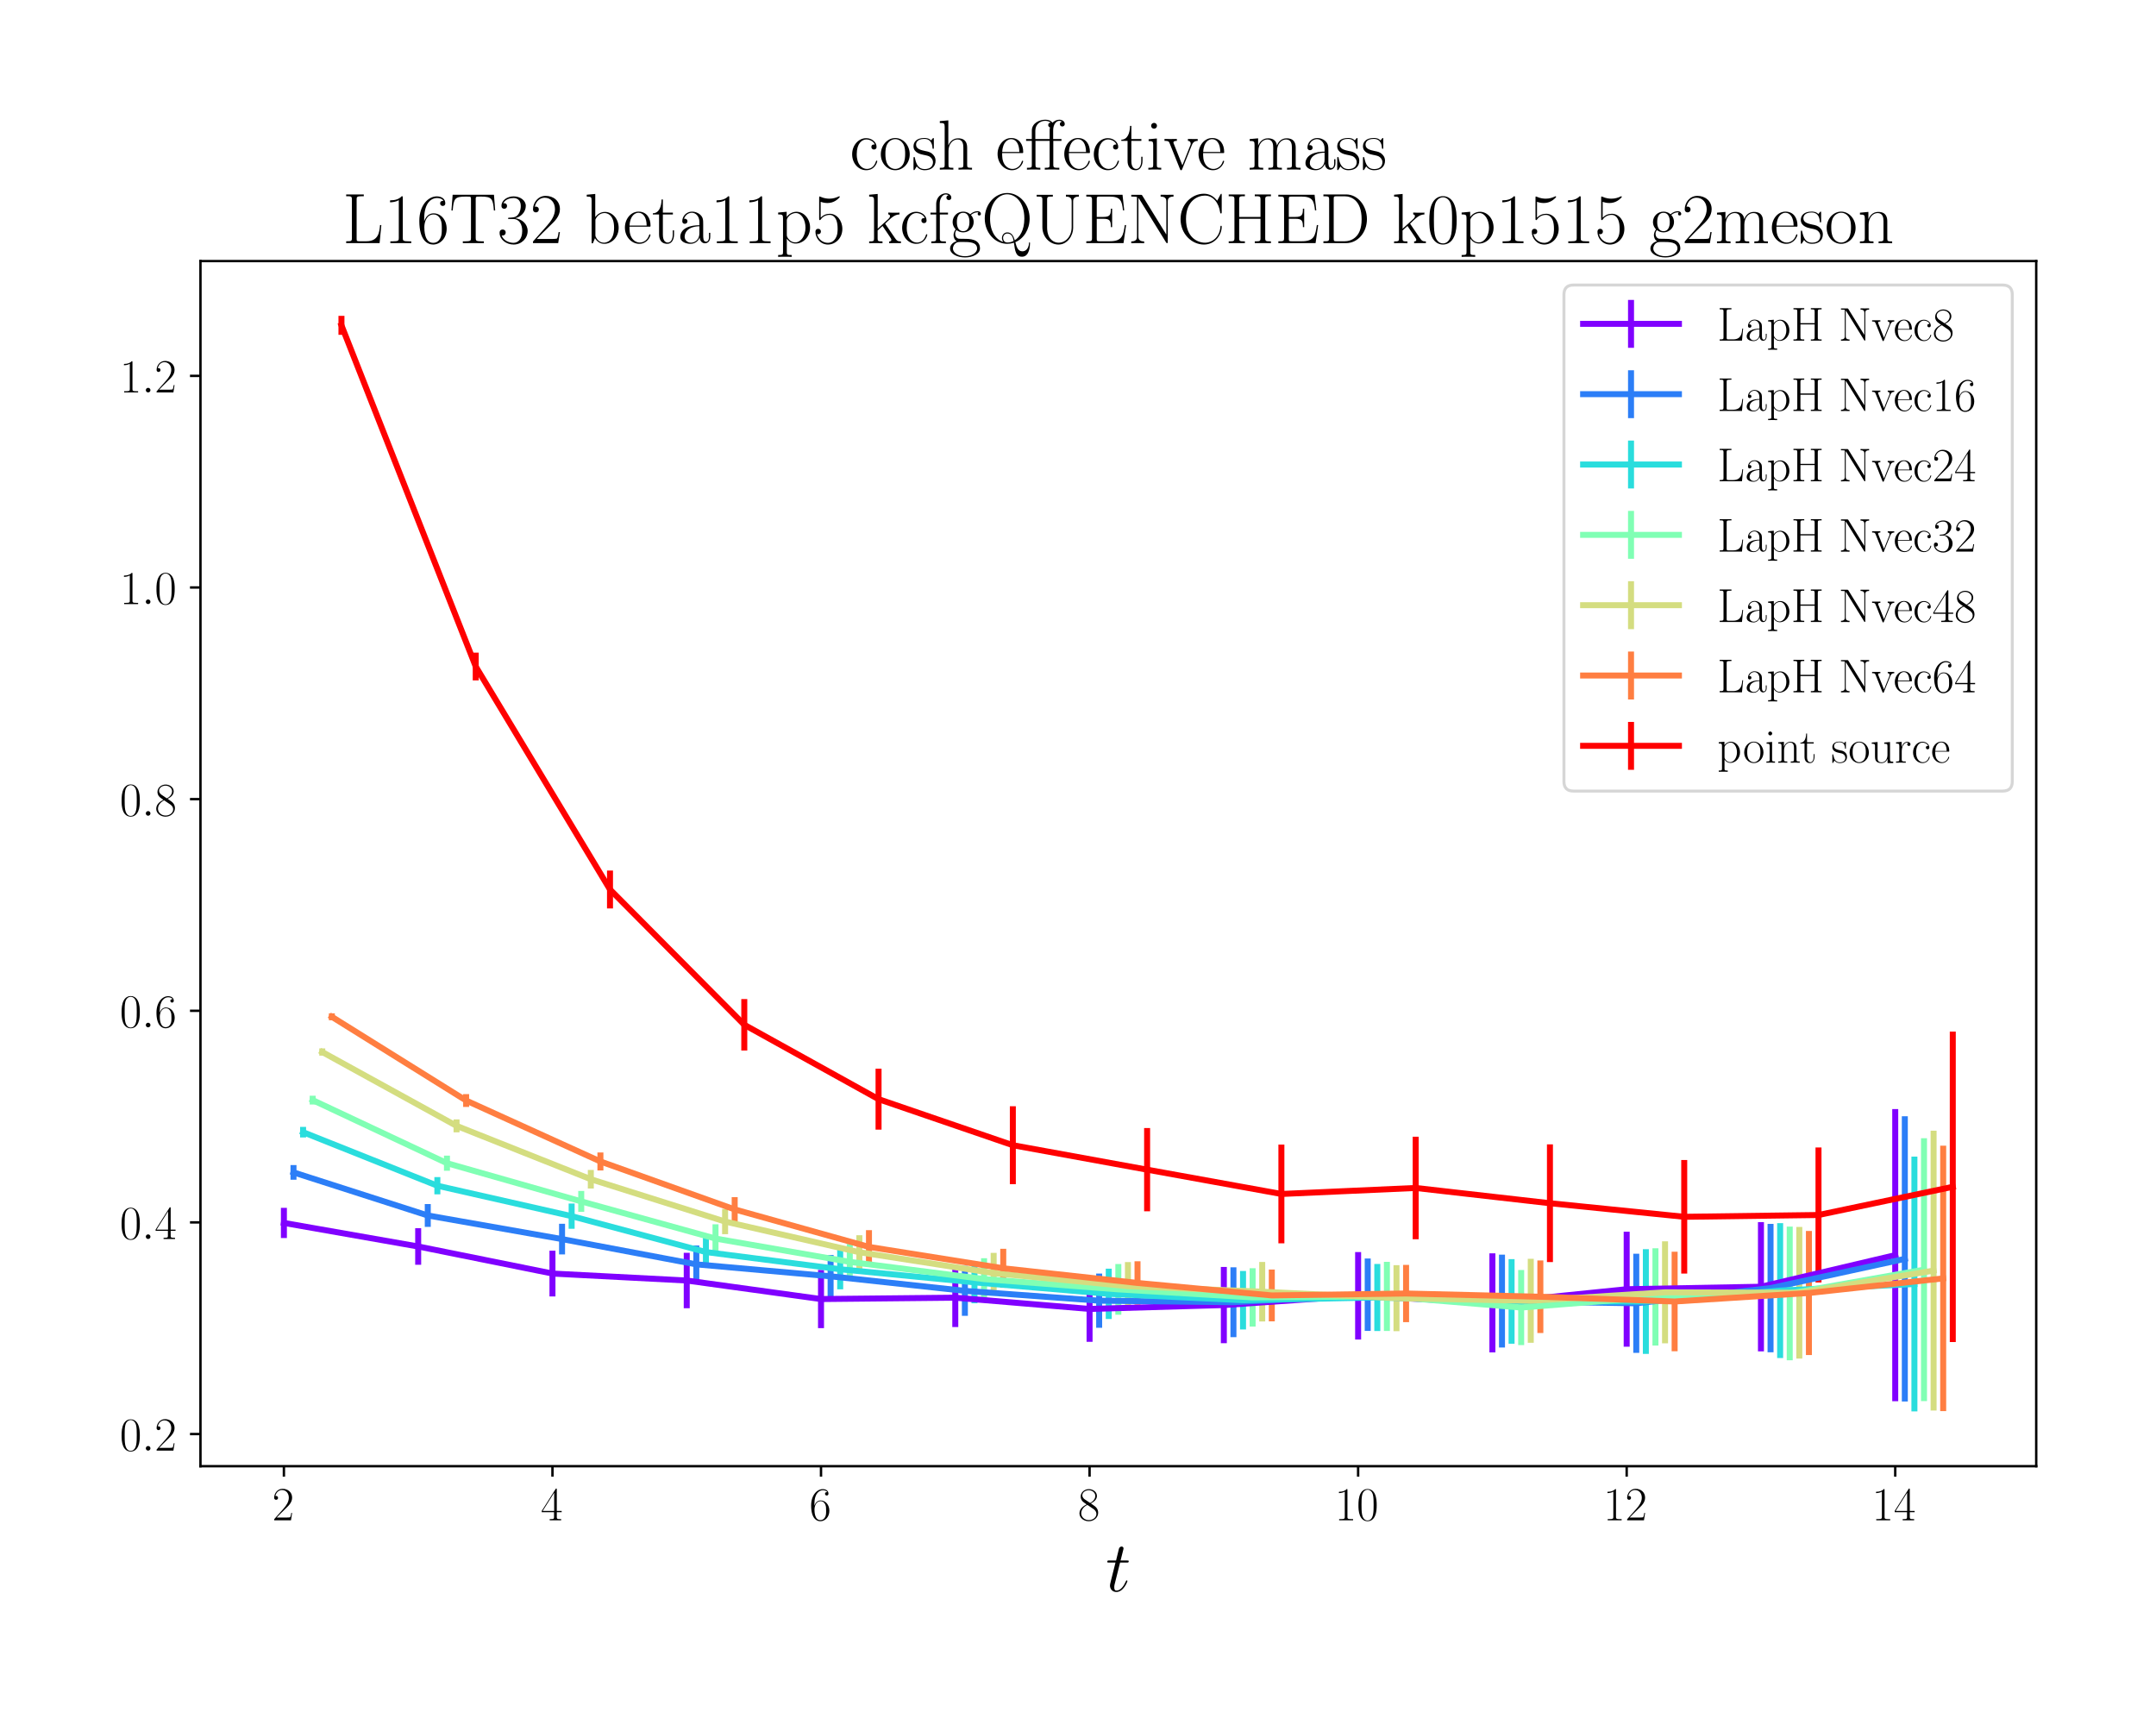 <?xml version="1.0" encoding="utf-8" standalone="no"?>
<!DOCTYPE svg PUBLIC "-//W3C//DTD SVG 1.1//EN"
  "http://www.w3.org/Graphics/SVG/1.1/DTD/svg11.dtd">
<!-- Created with matplotlib (https://matplotlib.org/) -->
<svg height="576pt" version="1.1" viewBox="0 0 720 576" width="720pt" xmlns="http://www.w3.org/2000/svg" xmlns:xlink="http://www.w3.org/1999/xlink">
 <defs>
  <style type="text/css">*{stroke-linecap:butt;stroke-linejoin:round;}</style>
 </defs>
 <g id="figure_1">
  <g id="patch_1">
   <path d="M 0 576 
L 720 576 
L 720 0 
L 0 0 
z
" style="fill:#ffffff;"/>
  </g>
  <g id="axes_1">
   <g id="patch_2">
    <path d="M 66.944 489.576 
L 680 489.576 
L 680 87.18 
L 66.944 87.18 
z
" style="fill:#ffffff;"/>
   </g>
   <g id="matplotlib.axis_1">
    <g id="xtick_1">
     <g id="line2d_1">
      <defs>
       <path d="M 0 0 
L 0 3.5 
" id="mf41f8beaa2" style="stroke:#000000;stroke-width:0.8;"/>
      </defs>
      <g>
       <use style="stroke:#000000;stroke-width:0.8;" x="94.81" xlink:href="#mf41f8beaa2" y="489.576"/>
      </g>
     </g>
     <g id="text_1">
      <!-- $\mathdefault{2}$ -->
      <g transform="translate(90.908 507.645)scale(0.16 -0.16)">
       <defs>
        <path d="M 41.703 15.453 
L 39.906 15.453 
C 38.906 8.375 38.094 7.172 37.703 6.562 
C 37.203 5.766 30 5.766 28.594 5.766 
L 9.406 5.766 
C 13 9.672 20 16.75 28.5 24.953 
C 34.594 30.734 41.703 37.531 41.703 47.422 
C 41.703 59.219 32.297 66 21.797 66 
C 10.797 66 4.094 56.312 4.094 47.344 
C 4.094 43.438 7 42.938 8.203 42.938 
C 9.203 42.938 12.203 43.547 12.203 47.031 
C 12.203 50.109 9.594 51 8.203 51 
C 7.594 51 7 50.906 6.594 50.703 
C 8.5 59.219 14.297 63.406 20.406 63.406 
C 29.094 63.406 34.797 56.516 34.797 47.422 
C 34.797 38.734 29.703 31.25 24 24.75 
L 4.094 2.281 
L 4.094 0 
L 39.297 0 
z
" id="CMR17-50"/>
       </defs>
       <use transform="scale(0.996)" xlink:href="#CMR17-50"/>
      </g>
     </g>
    </g>
    <g id="xtick_2">
     <g id="line2d_2">
      <g>
       <use style="stroke:#000000;stroke-width:0.8;" x="184.494" xlink:href="#mf41f8beaa2" y="489.576"/>
      </g>
     </g>
     <g id="text_2">
      <!-- $\mathdefault{4}$ -->
      <g transform="translate(180.592 507.645)scale(0.16 -0.16)">
       <defs>
        <path d="M 33.594 64.406 
C 33.594 66.5 33.5 66.5 31.703 66.5 
L 2 19.594 
L 2 17 
L 27.797 17 
L 27.797 7.141 
C 27.797 3.5 27.594 2.5 20.594 2.5 
L 18.703 2.5 
L 18.703 0 
C 21.906 0 27.297 0 30.703 0 
C 34.094 0 39.5 0 42.703 0 
L 42.703 2.5 
L 40.797 2.5 
C 33.797 2.5 33.594 3.5 33.594 7.141 
L 33.594 17 
L 43.797 17 
L 43.797 19.594 
L 33.594 19.594 
z
M 28.094 57.859 
L 28.094 19.594 
L 4 19.594 
z
" id="CMR17-52"/>
       </defs>
       <use transform="scale(0.996)" xlink:href="#CMR17-52"/>
      </g>
     </g>
    </g>
    <g id="xtick_3">
     <g id="line2d_3">
      <g>
       <use style="stroke:#000000;stroke-width:0.8;" x="274.178" xlink:href="#mf41f8beaa2" y="489.576"/>
      </g>
     </g>
     <g id="text_3">
      <!-- $\mathdefault{6}$ -->
      <g transform="translate(270.276 507.645)scale(0.16 -0.16)">
       <defs>
        <path d="M 10.594 34 
C 10.594 57.656 21.797 63 28.297 63 
C 30.406 63 35.5 62.641 37.5 59 
C 35.906 59 32.906 59 32.906 55.516 
C 32.906 52.828 35.094 51.922 36.5 51.922 
C 37.406 51.922 40.094 52.312 40.094 55.625 
C 40.094 61.781 35.094 65.297 28.203 65.297 
C 16.297 65.297 3.797 52.969 3.797 31 
C 3.797 3.953 15.094 -2 23.094 -2 
C 32.797 -2 42 6.672 42 20.047 
C 42 32.516 33.906 41.594 23.703 41.594 
C 17.594 41.594 13.094 37.609 10.594 30.625 
z
M 23.094 0.391 
C 10.797 0.391 10.797 18.75 10.797 22.438 
C 10.797 29.625 14.203 40 23.5 40 
C 25.203 40 30.094 40 33.406 33.125 
C 35.203 29.219 35.203 25.141 35.203 20.141 
C 35.203 14.75 35.203 10.781 33.094 6.781 
C 30.906 2.672 27.703 0.391 23.094 0.391 
z
" id="CMR17-54"/>
       </defs>
       <use transform="scale(0.996)" xlink:href="#CMR17-54"/>
      </g>
     </g>
    </g>
    <g id="xtick_4">
     <g id="line2d_4">
      <g>
       <use style="stroke:#000000;stroke-width:0.8;" x="363.863" xlink:href="#mf41f8beaa2" y="489.576"/>
      </g>
     </g>
     <g id="text_4">
      <!-- $\mathdefault{8}$ -->
      <g transform="translate(359.961 507.645)scale(0.16 -0.16)">
       <defs>
        <path d="M 27.203 35.375 
C 33.5 38.547 39.906 43.328 39.906 50.984 
C 39.906 60.016 31.094 65.297 23 65.297 
C 13.906 65.297 5.906 58.734 5.906 49.688 
C 5.906 47.203 6.5 42.922 10.406 39.141 
C 11.406 38.156 15.594 35.172 18.297 33.281 
C 13.797 30.984 3.297 25.531 3.297 14.594 
C 3.297 4.359 13.094 -2 22.797 -2 
C 33.5 -2 42.5 5.656 42.5 15.781 
C 42.5 24.844 36.406 29.016 32.406 31.703 
z
M 14.094 44.094 
C 13.297 44.594 9.297 47.672 9.297 52.359 
C 9.297 58.422 15.594 63 22.797 63 
C 30.703 63 36.5 57.438 36.5 50.969 
C 36.5 41.703 26.094 36.422 25.594 36.422 
C 25.5 36.422 25.406 36.422 24.594 37.031 
z
M 32.5 23.734 
C 34 22.641 38.797 19.375 38.797 13.297 
C 38.797 5.953 31.406 0.391 23 0.391 
C 13.906 0.391 7 6.844 7 14.688 
C 7 22.547 13.094 29.094 20 32.188 
z
" id="CMR17-56"/>
       </defs>
       <use transform="scale(0.996)" xlink:href="#CMR17-56"/>
      </g>
     </g>
    </g>
    <g id="xtick_5">
     <g id="line2d_5">
      <g>
       <use style="stroke:#000000;stroke-width:0.8;" x="453.547" xlink:href="#mf41f8beaa2" y="489.576"/>
      </g>
     </g>
     <g id="text_5">
      <!-- $\mathdefault{10}$ -->
      <g transform="translate(445.743 507.645)scale(0.16 -0.16)">
       <defs>
        <path d="M 26.594 63.406 
C 26.594 65.5 26.5 65.5 25.094 65.5 
C 21.203 61.188 15.297 59.797 9.703 59.797 
C 9.406 59.797 8.906 59.797 8.797 59.5 
C 8.703 59.297 8.703 59.094 8.703 57 
C 11.797 57 17 57.594 21 59.984 
L 21 7.203 
C 21 3.688 20.797 2.5 12.203 2.5 
L 9.203 2.5 
L 9.203 0 
C 14 0 19 0 23.797 0 
C 28.594 0 33.594 0 38.406 0 
L 38.406 2.5 
L 35.406 2.5 
C 26.797 2.5 26.594 3.594 26.594 7.156 
z
" id="CMR17-49"/>
        <path d="M 42 31.641 
C 42 37.75 41.906 48.125 37.703 56.109 
C 34 63.109 28.094 65.594 22.906 65.594 
C 18.094 65.594 12 63.406 8.203 56.203 
C 4.203 48.719 3.797 39.438 3.797 31.641 
C 3.797 25.953 3.906 17.281 7 9.672 
C 11.297 -0.609 19 -2 22.906 -2 
C 27.5 -2 34.5 -0.109 38.594 9.375 
C 41.594 16.281 42 24.359 42 31.641 
z
M 22.906 -0.406 
C 16.5 -0.406 12.703 5.078 11.297 12.688 
C 10.203 18.562 10.203 27.156 10.203 32.75 
C 10.203 40.438 10.203 46.828 11.5 52.922 
C 13.406 61.391 19 64 22.906 64 
C 27 64 32.297 61.297 34.203 53.125 
C 35.5 47.438 35.594 40.734 35.594 32.75 
C 35.594 26.25 35.594 18.266 34.406 12.375 
C 32.297 1.484 26.406 -0.406 22.906 -0.406 
z
" id="CMR17-48"/>
       </defs>
       <use transform="scale(0.996)" xlink:href="#CMR17-49"/>
       <use transform="translate(45.69 0)scale(0.996)" xlink:href="#CMR17-48"/>
      </g>
     </g>
    </g>
    <g id="xtick_6">
     <g id="line2d_6">
      <g>
       <use style="stroke:#000000;stroke-width:0.8;" x="543.231" xlink:href="#mf41f8beaa2" y="489.576"/>
      </g>
     </g>
     <g id="text_6">
      <!-- $\mathdefault{12}$ -->
      <g transform="translate(535.427 507.645)scale(0.16 -0.16)">
       <use transform="scale(0.996)" xlink:href="#CMR17-49"/>
       <use transform="translate(45.69 0)scale(0.996)" xlink:href="#CMR17-50"/>
      </g>
     </g>
    </g>
    <g id="xtick_7">
     <g id="line2d_7">
      <g>
       <use style="stroke:#000000;stroke-width:0.8;" x="632.916" xlink:href="#mf41f8beaa2" y="489.576"/>
      </g>
     </g>
     <g id="text_7">
      <!-- $\mathdefault{14}$ -->
      <g transform="translate(625.112 507.645)scale(0.16 -0.16)">
       <use transform="scale(0.996)" xlink:href="#CMR17-49"/>
       <use transform="translate(45.69 0)scale(0.996)" xlink:href="#CMR17-52"/>
      </g>
     </g>
    </g>
    <g id="text_8">
     <!-- $t$ -->
     <g transform="translate(369.245 531.349)scale(0.24 -0.24)">
      <defs>
       <path d="M 20.094 40.094 
L 29.297 40.094 
C 31.203 40.094 32.203 40.094 32.203 41.891 
C 32.203 43 31.594 43 29.594 43 
L 20.797 43 
L 24.5 57.688 
C 24.906 59.078 24.906 59.281 24.906 60 
C 24.906 61.609 23.594 62.5 22.297 62.5 
C 21.5 62.5 19.203 62.203 18.406 58.984 
L 14.5 43 
L 5.094 43 
C 3.094 43 2.203 43 2.203 41.094 
C 2.203 40.094 2.906 40.094 4.797 40.094 
L 13.703 40.094 
L 7.094 13.766 
C 6.297 10.281 6 9.281 6 7.984 
C 6 3.297 9.297 -1 14.906 -1 
C 25 -1 30.406 13.562 30.406 14.25 
C 30.406 14.859 30 15.156 29.406 15.156 
C 29.203 15.156 28.797 15.156 28.594 14.75 
C 28.5 14.656 28.406 14.547 27.703 12.953 
C 25.594 7.984 21 1 15.203 1 
C 12.203 1 12 3.5 12 5.688 
C 12 5.781 12 7.688 12.297 8.875 
z
" id="CMMI12-116"/>
      </defs>
      <use transform="scale(0.996)" xlink:href="#CMMI12-116"/>
     </g>
    </g>
   </g>
   <g id="matplotlib.axis_2">
    <g id="ytick_1">
     <g id="line2d_8">
      <defs>
       <path d="M 0 0 
L -3.5 0 
" id="m2ba0e4eb31" style="stroke:#000000;stroke-width:0.8;"/>
      </defs>
      <g>
       <use style="stroke:#000000;stroke-width:0.8;" x="66.944" xlink:href="#m2ba0e4eb31" y="478.847"/>
      </g>
     </g>
     <g id="text_9">
      <!-- $\mathdefault{0.2}$ -->
      <g transform="translate(40 484.381)scale(0.16 -0.16)">
       <defs>
        <path d="M 18.406 4.797 
C 18.406 7.688 16 9.672 13.594 9.672 
C 10.703 9.672 8.703 7.281 8.703 4.891 
C 8.703 2 11.094 0 13.5 0 
C 16.406 0 18.406 2.391 18.406 4.797 
z
" id="CMMI12-58"/>
       </defs>
       <use transform="scale(0.996)" xlink:href="#CMR17-48"/>
       <use transform="translate(45.69 0)scale(0.996)" xlink:href="#CMMI12-58"/>
       <use transform="translate(72.788 0)scale(0.996)" xlink:href="#CMR17-50"/>
      </g>
     </g>
    </g>
    <g id="ytick_2">
     <g id="line2d_9">
      <g>
       <use style="stroke:#000000;stroke-width:0.8;" x="66.944" xlink:href="#m2ba0e4eb31" y="408.178"/>
      </g>
     </g>
     <g id="text_10">
      <!-- $\mathdefault{0.4}$ -->
      <g transform="translate(40 413.713)scale(0.16 -0.16)">
       <use transform="scale(0.996)" xlink:href="#CMR17-48"/>
       <use transform="translate(45.69 0)scale(0.996)" xlink:href="#CMMI12-58"/>
       <use transform="translate(72.788 0)scale(0.996)" xlink:href="#CMR17-52"/>
      </g>
     </g>
    </g>
    <g id="ytick_3">
     <g id="line2d_10">
      <g>
       <use style="stroke:#000000;stroke-width:0.8;" x="66.944" xlink:href="#m2ba0e4eb31" y="337.51"/>
      </g>
     </g>
     <g id="text_11">
      <!-- $\mathdefault{0.6}$ -->
      <g transform="translate(40 343.045)scale(0.16 -0.16)">
       <use transform="scale(0.996)" xlink:href="#CMR17-48"/>
       <use transform="translate(45.69 0)scale(0.996)" xlink:href="#CMMI12-58"/>
       <use transform="translate(72.788 0)scale(0.996)" xlink:href="#CMR17-54"/>
      </g>
     </g>
    </g>
    <g id="ytick_4">
     <g id="line2d_11">
      <g>
       <use style="stroke:#000000;stroke-width:0.8;" x="66.944" xlink:href="#m2ba0e4eb31" y="266.841"/>
      </g>
     </g>
     <g id="text_12">
      <!-- $\mathdefault{0.8}$ -->
      <g transform="translate(40 272.376)scale(0.16 -0.16)">
       <use transform="scale(0.996)" xlink:href="#CMR17-48"/>
       <use transform="translate(45.69 0)scale(0.996)" xlink:href="#CMMI12-58"/>
       <use transform="translate(72.788 0)scale(0.996)" xlink:href="#CMR17-56"/>
      </g>
     </g>
    </g>
    <g id="ytick_5">
     <g id="line2d_12">
      <g>
       <use style="stroke:#000000;stroke-width:0.8;" x="66.944" xlink:href="#m2ba0e4eb31" y="196.173"/>
      </g>
     </g>
     <g id="text_13">
      <!-- $\mathdefault{1.0}$ -->
      <g transform="translate(40 201.708)scale(0.16 -0.16)">
       <use transform="scale(0.996)" xlink:href="#CMR17-49"/>
       <use transform="translate(45.69 0)scale(0.996)" xlink:href="#CMMI12-58"/>
       <use transform="translate(72.788 0)scale(0.996)" xlink:href="#CMR17-48"/>
      </g>
     </g>
    </g>
    <g id="ytick_6">
     <g id="line2d_13">
      <g>
       <use style="stroke:#000000;stroke-width:0.8;" x="66.944" xlink:href="#m2ba0e4eb31" y="125.505"/>
      </g>
     </g>
     <g id="text_14">
      <!-- $\mathdefault{1.2}$ -->
      <g transform="translate(40 131.04)scale(0.16 -0.16)">
       <use transform="scale(0.996)" xlink:href="#CMR17-49"/>
       <use transform="translate(45.69 0)scale(0.996)" xlink:href="#CMMI12-58"/>
       <use transform="translate(72.788 0)scale(0.996)" xlink:href="#CMR17-50"/>
      </g>
     </g>
    </g>
   </g>
   <g id="LineCollection_1">
    <path clip-path="url(#p4f00ed43cb)" d="M 94.81 413.396 
L 94.81 403.306 
" style="fill:none;stroke:#8000ff;stroke-width:2;"/>
    <path clip-path="url(#p4f00ed43cb)" d="M 139.652 422.33 
L 139.652 410.108 
" style="fill:none;stroke:#8000ff;stroke-width:2;"/>
    <path clip-path="url(#p4f00ed43cb)" d="M 184.494 432.893 
L 184.494 417.618 
" style="fill:none;stroke:#8000ff;stroke-width:2;"/>
    <path clip-path="url(#p4f00ed43cb)" d="M 229.336 436.831 
L 229.336 418.333 
" style="fill:none;stroke:#8000ff;stroke-width:2;"/>
    <path clip-path="url(#p4f00ed43cb)" d="M 274.178 443.479 
L 274.178 424.06 
" style="fill:none;stroke:#8000ff;stroke-width:2;"/>
    <path clip-path="url(#p4f00ed43cb)" d="M 319.021 443.121 
L 319.021 423.507 
" style="fill:none;stroke:#8000ff;stroke-width:2;"/>
    <path clip-path="url(#p4f00ed43cb)" d="M 363.863 448.055 
L 363.863 426.087 
" style="fill:none;stroke:#8000ff;stroke-width:2;"/>
    <path clip-path="url(#p4f00ed43cb)" d="M 408.705 448.505 
L 408.705 423.044 
" style="fill:none;stroke:#8000ff;stroke-width:2;"/>
    <path clip-path="url(#p4f00ed43cb)" d="M 453.547 447.28 
L 453.547 418.089 
" style="fill:none;stroke:#8000ff;stroke-width:2;"/>
    <path clip-path="url(#p4f00ed43cb)" d="M 498.389 451.582 
L 498.389 418.497 
" style="fill:none;stroke:#8000ff;stroke-width:2;"/>
    <path clip-path="url(#p4f00ed43cb)" d="M 543.231 449.692 
L 543.231 411.279 
" style="fill:none;stroke:#8000ff;stroke-width:2;"/>
    <path clip-path="url(#p4f00ed43cb)" d="M 588.074 451.233 
L 588.074 408.085 
" style="fill:none;stroke:#8000ff;stroke-width:2;"/>
    <path clip-path="url(#p4f00ed43cb)" d="M 632.916 467.886 
L 632.916 370.321 
" style="fill:none;stroke:#8000ff;stroke-width:2;"/>
   </g>
   <g id="LineCollection_2">
    <path clip-path="url(#p4f00ed43cb)" d="M 98.013 393.924 
L 98.013 389.024 
" style="fill:none;stroke:#2c7ef7;stroke-width:2;"/>
    <path clip-path="url(#p4f00ed43cb)" d="M 142.855 409.677 
L 142.855 402.05 
" style="fill:none;stroke:#2c7ef7;stroke-width:2;"/>
    <path clip-path="url(#p4f00ed43cb)" d="M 187.697 418.865 
L 187.697 408.643 
" style="fill:none;stroke:#2c7ef7;stroke-width:2;"/>
    <path clip-path="url(#p4f00ed43cb)" d="M 232.539 428.482 
L 232.539 415.894 
" style="fill:none;stroke:#2c7ef7;stroke-width:2;"/>
    <path clip-path="url(#p4f00ed43cb)" d="M 277.381 433.288 
L 277.381 419.064 
" style="fill:none;stroke:#2c7ef7;stroke-width:2;"/>
    <path clip-path="url(#p4f00ed43cb)" d="M 322.224 439.372 
L 322.224 422.697 
" style="fill:none;stroke:#2c7ef7;stroke-width:2;"/>
    <path clip-path="url(#p4f00ed43cb)" d="M 367.066 443.368 
L 367.066 425.266 
" style="fill:none;stroke:#2c7ef7;stroke-width:2;"/>
    <path clip-path="url(#p4f00ed43cb)" d="M 411.908 446.502 
L 411.908 423.159 
" style="fill:none;stroke:#2c7ef7;stroke-width:2;"/>
    <path clip-path="url(#p4f00ed43cb)" d="M 456.75 444.402 
L 456.75 420.239 
" style="fill:none;stroke:#2c7ef7;stroke-width:2;"/>
    <path clip-path="url(#p4f00ed43cb)" d="M 501.592 449.96 
L 501.592 418.938 
" style="fill:none;stroke:#2c7ef7;stroke-width:2;"/>
    <path clip-path="url(#p4f00ed43cb)" d="M 546.434 451.729 
L 546.434 418.64 
" style="fill:none;stroke:#2c7ef7;stroke-width:2;"/>
    <path clip-path="url(#p4f00ed43cb)" d="M 591.277 451.548 
L 591.277 408.665 
" style="fill:none;stroke:#2c7ef7;stroke-width:2;"/>
    <path clip-path="url(#p4f00ed43cb)" d="M 636.119 467.987 
L 636.119 372.726 
" style="fill:none;stroke:#2c7ef7;stroke-width:2;"/>
   </g>
   <g id="LineCollection_3">
    <path clip-path="url(#p4f00ed43cb)" d="M 101.216 379.824 
L 101.216 376.289 
" style="fill:none;stroke:#2adddd;stroke-width:2;"/>
    <path clip-path="url(#p4f00ed43cb)" d="M 146.058 398.813 
L 146.058 393.05 
" style="fill:none;stroke:#2adddd;stroke-width:2;"/>
    <path clip-path="url(#p4f00ed43cb)" d="M 190.9 410.307 
L 190.9 401.873 
" style="fill:none;stroke:#2adddd;stroke-width:2;"/>
    <path clip-path="url(#p4f00ed43cb)" d="M 235.742 423.047 
L 235.742 413.117 
" style="fill:none;stroke:#2adddd;stroke-width:2;"/>
    <path clip-path="url(#p4f00ed43cb)" d="M 280.584 430.525 
L 280.584 417.132 
" style="fill:none;stroke:#2adddd;stroke-width:2;"/>
    <path clip-path="url(#p4f00ed43cb)" d="M 325.427 435.196 
L 325.427 421.198 
" style="fill:none;stroke:#2adddd;stroke-width:2;"/>
    <path clip-path="url(#p4f00ed43cb)" d="M 370.269 440.42 
L 370.269 423.632 
" style="fill:none;stroke:#2adddd;stroke-width:2;"/>
    <path clip-path="url(#p4f00ed43cb)" d="M 415.111 443.915 
L 415.111 424.39 
" style="fill:none;stroke:#2adddd;stroke-width:2;"/>
    <path clip-path="url(#p4f00ed43cb)" d="M 459.953 444.435 
L 459.953 422.051 
" style="fill:none;stroke:#2adddd;stroke-width:2;"/>
    <path clip-path="url(#p4f00ed43cb)" d="M 504.795 448.678 
L 504.795 420.437 
" style="fill:none;stroke:#2adddd;stroke-width:2;"/>
    <path clip-path="url(#p4f00ed43cb)" d="M 549.637 452.074 
L 549.637 417.122 
" style="fill:none;stroke:#2adddd;stroke-width:2;"/>
    <path clip-path="url(#p4f00ed43cb)" d="M 594.48 453.468 
L 594.48 408.426 
" style="fill:none;stroke:#2adddd;stroke-width:2;"/>
    <path clip-path="url(#p4f00ed43cb)" d="M 639.322 471.285 
L 639.322 386.216 
" style="fill:none;stroke:#2adddd;stroke-width:2;"/>
   </g>
   <g id="LineCollection_4">
    <path clip-path="url(#p4f00ed43cb)" d="M 104.419 368.815 
L 104.419 365.874 
" style="fill:none;stroke:#80ffb4;stroke-width:2;"/>
    <path clip-path="url(#p4f00ed43cb)" d="M 149.261 390.924 
L 149.261 385.883 
" style="fill:none;stroke:#80ffb4;stroke-width:2;"/>
    <path clip-path="url(#p4f00ed43cb)" d="M 194.103 404.642 
L 194.103 397.679 
" style="fill:none;stroke:#80ffb4;stroke-width:2;"/>
    <path clip-path="url(#p4f00ed43cb)" d="M 238.945 418.337 
L 238.945 408.813 
" style="fill:none;stroke:#80ffb4;stroke-width:2;"/>
    <path clip-path="url(#p4f00ed43cb)" d="M 283.787 427.389 
L 283.787 415.332 
" style="fill:none;stroke:#80ffb4;stroke-width:2;"/>
    <path clip-path="url(#p4f00ed43cb)" d="M 328.63 434.067 
L 328.63 420.144 
" style="fill:none;stroke:#80ffb4;stroke-width:2;"/>
    <path clip-path="url(#p4f00ed43cb)" d="M 373.472 439.003 
L 373.472 422.072 
" style="fill:none;stroke:#80ffb4;stroke-width:2;"/>
    <path clip-path="url(#p4f00ed43cb)" d="M 418.314 442.963 
L 418.314 423.466 
" style="fill:none;stroke:#80ffb4;stroke-width:2;"/>
    <path clip-path="url(#p4f00ed43cb)" d="M 463.156 444.427 
L 463.156 421.34 
" style="fill:none;stroke:#80ffb4;stroke-width:2;"/>
    <path clip-path="url(#p4f00ed43cb)" d="M 507.998 449.149 
L 507.998 424.062 
" style="fill:none;stroke:#80ffb4;stroke-width:2;"/>
    <path clip-path="url(#p4f00ed43cb)" d="M 552.84 449.303 
L 552.84 416.822 
" style="fill:none;stroke:#80ffb4;stroke-width:2;"/>
    <path clip-path="url(#p4f00ed43cb)" d="M 597.683 454.214 
L 597.683 409.577 
" style="fill:none;stroke:#80ffb4;stroke-width:2;"/>
    <path clip-path="url(#p4f00ed43cb)" d="M 642.525 467.847 
L 642.525 380.068 
" style="fill:none;stroke:#80ffb4;stroke-width:2;"/>
   </g>
   <g id="LineCollection_5">
    <path clip-path="url(#p4f00ed43cb)" d="M 107.622 352.491 
L 107.622 350.083 
" style="fill:none;stroke:#d4dd80;stroke-width:2;"/>
    <path clip-path="url(#p4f00ed43cb)" d="M 152.464 378.1 
L 152.464 373.794 
" style="fill:none;stroke:#d4dd80;stroke-width:2;"/>
    <path clip-path="url(#p4f00ed43cb)" d="M 197.306 396.864 
L 197.306 390.655 
" style="fill:none;stroke:#d4dd80;stroke-width:2;"/>
    <path clip-path="url(#p4f00ed43cb)" d="M 242.148 412.105 
L 242.148 403.685 
" style="fill:none;stroke:#d4dd80;stroke-width:2;"/>
    <path clip-path="url(#p4f00ed43cb)" d="M 286.99 423.82 
L 286.99 412.462 
" style="fill:none;stroke:#d4dd80;stroke-width:2;"/>
    <path clip-path="url(#p4f00ed43cb)" d="M 331.833 431.912 
L 331.833 418.34 
" style="fill:none;stroke:#d4dd80;stroke-width:2;"/>
    <path clip-path="url(#p4f00ed43cb)" d="M 376.675 437.534 
L 376.675 421.412 
" style="fill:none;stroke:#d4dd80;stroke-width:2;"/>
    <path clip-path="url(#p4f00ed43cb)" d="M 421.517 441.252 
L 421.517 421.383 
" style="fill:none;stroke:#d4dd80;stroke-width:2;"/>
    <path clip-path="url(#p4f00ed43cb)" d="M 466.359 444.494 
L 466.359 422.461 
" style="fill:none;stroke:#d4dd80;stroke-width:2;"/>
    <path clip-path="url(#p4f00ed43cb)" d="M 511.201 448.378 
L 511.201 420.324 
" style="fill:none;stroke:#d4dd80;stroke-width:2;"/>
    <path clip-path="url(#p4f00ed43cb)" d="M 556.043 448.544 
L 556.043 414.491 
" style="fill:none;stroke:#d4dd80;stroke-width:2;"/>
    <path clip-path="url(#p4f00ed43cb)" d="M 600.886 453.64 
L 600.886 409.697 
" style="fill:none;stroke:#d4dd80;stroke-width:2;"/>
    <path clip-path="url(#p4f00ed43cb)" d="M 645.728 471.003 
L 645.728 377.544 
" style="fill:none;stroke:#d4dd80;stroke-width:2;"/>
   </g>
   <g id="LineCollection_6">
    <path clip-path="url(#p4f00ed43cb)" d="M 110.825 340.687 
L 110.825 338.367 
" style="fill:none;stroke:#ff7e41;stroke-width:2;"/>
    <path clip-path="url(#p4f00ed43cb)" d="M 155.667 369.623 
L 155.667 365.343 
" style="fill:none;stroke:#ff7e41;stroke-width:2;"/>
    <path clip-path="url(#p4f00ed43cb)" d="M 200.509 390.844 
L 200.509 384.827 
" style="fill:none;stroke:#ff7e41;stroke-width:2;"/>
    <path clip-path="url(#p4f00ed43cb)" d="M 245.351 407.943 
L 245.351 399.743 
" style="fill:none;stroke:#ff7e41;stroke-width:2;"/>
    <path clip-path="url(#p4f00ed43cb)" d="M 290.193 421.958 
L 290.193 410.768 
" style="fill:none;stroke:#ff7e41;stroke-width:2;"/>
    <path clip-path="url(#p4f00ed43cb)" d="M 335.036 430.009 
L 335.036 416.986 
" style="fill:none;stroke:#ff7e41;stroke-width:2;"/>
    <path clip-path="url(#p4f00ed43cb)" d="M 379.878 435.639 
L 379.878 421.157 
" style="fill:none;stroke:#ff7e41;stroke-width:2;"/>
    <path clip-path="url(#p4f00ed43cb)" d="M 424.72 441.207 
L 424.72 423.915 
" style="fill:none;stroke:#ff7e41;stroke-width:2;"/>
    <path clip-path="url(#p4f00ed43cb)" d="M 469.562 441.478 
L 469.562 422.358 
" style="fill:none;stroke:#ff7e41;stroke-width:2;"/>
    <path clip-path="url(#p4f00ed43cb)" d="M 514.404 445.112 
L 514.404 420.887 
" style="fill:none;stroke:#ff7e41;stroke-width:2;"/>
    <path clip-path="url(#p4f00ed43cb)" d="M 559.246 451.208 
L 559.246 417.968 
" style="fill:none;stroke:#ff7e41;stroke-width:2;"/>
    <path clip-path="url(#p4f00ed43cb)" d="M 604.089 452.471 
L 604.089 411.027 
" style="fill:none;stroke:#ff7e41;stroke-width:2;"/>
    <path clip-path="url(#p4f00ed43cb)" d="M 648.931 471.182 
L 648.931 382.564 
" style="fill:none;stroke:#ff7e41;stroke-width:2;"/>
   </g>
   <g id="LineCollection_7">
    <path clip-path="url(#p4f00ed43cb)" d="M 114.028 111.794 
L 114.028 105.471 
" style="fill:none;stroke:#ff0000;stroke-width:2;"/>
    <path clip-path="url(#p4f00ed43cb)" d="M 158.87 227.192 
L 158.87 217.927 
" style="fill:none;stroke:#ff0000;stroke-width:2;"/>
    <path clip-path="url(#p4f00ed43cb)" d="M 203.712 303.35 
L 203.712 290.692 
" style="fill:none;stroke:#ff0000;stroke-width:2;"/>
    <path clip-path="url(#p4f00ed43cb)" d="M 248.554 350.785 
L 248.554 333.592 
" style="fill:none;stroke:#ff0000;stroke-width:2;"/>
    <path clip-path="url(#p4f00ed43cb)" d="M 293.396 377.212 
L 293.396 356.844 
" style="fill:none;stroke:#ff0000;stroke-width:2;"/>
    <path clip-path="url(#p4f00ed43cb)" d="M 338.239 395.414 
L 338.239 369.39 
" style="fill:none;stroke:#ff0000;stroke-width:2;"/>
    <path clip-path="url(#p4f00ed43cb)" d="M 383.081 404.474 
L 383.081 376.664 
" style="fill:none;stroke:#ff0000;stroke-width:2;"/>
    <path clip-path="url(#p4f00ed43cb)" d="M 427.923 415.166 
L 427.923 382.2 
" style="fill:none;stroke:#ff0000;stroke-width:2;"/>
    <path clip-path="url(#p4f00ed43cb)" d="M 472.765 413.794 
L 472.765 379.56 
" style="fill:none;stroke:#ff0000;stroke-width:2;"/>
    <path clip-path="url(#p4f00ed43cb)" d="M 517.607 421.417 
L 517.607 382.128 
" style="fill:none;stroke:#ff0000;stroke-width:2;"/>
    <path clip-path="url(#p4f00ed43cb)" d="M 562.449 425.269 
L 562.449 387.341 
" style="fill:none;stroke:#ff0000;stroke-width:2;"/>
    <path clip-path="url(#p4f00ed43cb)" d="M 607.292 428.246 
L 607.292 383.161 
" style="fill:none;stroke:#ff0000;stroke-width:2;"/>
    <path clip-path="url(#p4f00ed43cb)" d="M 652.134 448.125 
L 652.134 344.463 
" style="fill:none;stroke:#ff0000;stroke-width:2;"/>
   </g>
   <g id="line2d_14">
    <path clip-path="url(#p4f00ed43cb)" d="M 94.81 408.351 
L 139.652 416.219 
L 184.494 425.255 
L 229.336 427.582 
L 274.178 433.77 
L 319.021 433.314 
L 363.863 437.071 
L 408.705 435.775 
L 453.547 432.685 
L 498.389 435.039 
L 543.231 430.486 
L 588.074 429.659 
L 632.916 419.104 
" style="fill:none;stroke:#8000ff;stroke-linecap:square;stroke-width:2;"/>
   </g>
   <g id="line2d_15">
    <path clip-path="url(#p4f00ed43cb)" d="M 98.013 391.474 
L 142.855 405.863 
L 187.697 413.754 
L 232.539 422.188 
L 277.381 426.176 
L 322.224 431.035 
L 367.066 434.317 
L 411.908 434.831 
L 456.75 432.321 
L 501.592 434.449 
L 546.434 435.184 
L 591.277 430.107 
L 636.119 420.356 
" style="fill:none;stroke:#2c7ef7;stroke-linecap:square;stroke-width:2;"/>
   </g>
   <g id="line2d_16">
    <path clip-path="url(#p4f00ed43cb)" d="M 101.216 378.057 
L 146.058 395.931 
L 190.9 406.09 
L 235.742 418.082 
L 280.584 423.828 
L 325.427 428.197 
L 370.269 432.026 
L 415.111 434.152 
L 459.953 433.243 
L 504.795 434.557 
L 549.637 434.598 
L 594.48 430.947 
L 639.322 428.751 
" style="fill:none;stroke:#2adddd;stroke-linecap:square;stroke-width:2;"/>
   </g>
   <g id="line2d_17">
    <path clip-path="url(#p4f00ed43cb)" d="M 104.419 367.345 
L 149.261 388.403 
L 194.103 401.161 
L 238.945 413.575 
L 283.787 421.36 
L 328.63 427.106 
L 373.472 430.537 
L 418.314 433.215 
L 463.156 432.883 
L 507.998 436.605 
L 552.84 433.062 
L 597.683 431.896 
L 642.525 423.957 
" style="fill:none;stroke:#80ffb4;stroke-linecap:square;stroke-width:2;"/>
   </g>
   <g id="line2d_18">
    <path clip-path="url(#p4f00ed43cb)" d="M 107.622 351.287 
L 152.464 375.947 
L 197.306 393.76 
L 242.148 407.895 
L 286.99 418.141 
L 331.833 425.126 
L 376.675 429.473 
L 421.517 431.318 
L 466.359 433.477 
L 511.201 434.351 
L 556.043 431.518 
L 600.886 431.668 
L 645.728 424.274 
" style="fill:none;stroke:#d4dd80;stroke-linecap:square;stroke-width:2;"/>
   </g>
   <g id="line2d_19">
    <path clip-path="url(#p4f00ed43cb)" d="M 110.825 339.527 
L 155.667 367.483 
L 200.509 387.835 
L 245.351 403.843 
L 290.193 416.363 
L 335.036 423.498 
L 379.878 428.398 
L 424.72 432.561 
L 469.562 431.918 
L 514.404 433 
L 559.246 434.588 
L 604.089 431.749 
L 648.931 426.873 
" style="fill:none;stroke:#ff7e41;stroke-linecap:square;stroke-width:2;"/>
   </g>
   <g id="line2d_20">
    <path clip-path="url(#p4f00ed43cb)" d="M 114.028 108.632 
L 158.87 222.56 
L 203.712 297.021 
L 248.554 342.188 
L 293.396 367.028 
L 338.239 382.402 
L 383.081 390.569 
L 427.923 398.683 
L 472.765 396.677 
L 517.607 401.773 
L 562.449 406.305 
L 607.292 405.704 
L 652.134 396.294 
" style="fill:none;stroke:#ff0000;stroke-linecap:square;stroke-width:2;"/>
   </g>
   <g id="patch_3">
    <path d="M 66.944 489.576 
L 66.944 87.18 
" style="fill:none;stroke:#000000;stroke-linecap:square;stroke-linejoin:miter;stroke-width:0.8;"/>
   </g>
   <g id="patch_4">
    <path d="M 680 489.576 
L 680 87.18 
" style="fill:none;stroke:#000000;stroke-linecap:square;stroke-linejoin:miter;stroke-width:0.8;"/>
   </g>
   <g id="patch_5">
    <path d="M 66.944 489.576 
L 680 489.576 
" style="fill:none;stroke:#000000;stroke-linecap:square;stroke-linejoin:miter;stroke-width:0.8;"/>
   </g>
   <g id="patch_6">
    <path d="M 66.944 87.18 
L 680 87.18 
" style="fill:none;stroke:#000000;stroke-linecap:square;stroke-linejoin:miter;stroke-width:0.8;"/>
   </g>
   <g id="text_15">
    <!-- cosh effective mass -->
    <g transform="translate(283.788 56.604)scale(0.24 -0.24)">
     <defs>
      <path d="M 34.906 35 
C 33 35 30.203 35 30.203 31.516 
C 30.203 28.719 32.5 27.922 33.797 27.922 
C 34.5 27.922 37.406 28.234 37.406 31.625 
C 37.406 38.547 30.594 43.797 22.906 43.797 
C 12.297 43.797 3.297 34.031 3.297 21.297 
C 3.297 8.062 12.703 -1 22.906 -1 
C 35.297 -1 38.406 10.578 38.406 11.688 
C 38.406 12.094 38.297 12.391 37.594 12.391 
C 36.906 12.391 36.797 12.297 36.406 10.984 
C 33.797 2.812 28.094 0.797 23.797 0.797 
C 17.406 0.797 9.703 6.672 9.703 21.391 
C 9.703 36.531 17.094 42 23 42 
C 26.906 42 32.703 40.203 34.906 35 
z
" id="CMR17-99"/>
      <path d="M 43.094 21.188 
C 43.094 34 33.797 44 22.906 44 
C 12 44 2.703 34 2.703 21.188 
C 2.703 8.609 12 -1 22.906 -1 
C 33.797 -1 43.094 8.609 43.094 21.188 
z
M 22.906 0.797 
C 18.203 0.797 14.203 3.594 11.906 7.5 
C 9.406 11.984 9.094 17.594 9.094 22 
C 9.094 26.203 9.297 31.406 11.906 35.906 
C 13.906 39.203 17.797 42.406 22.906 42.406 
C 27.406 42.406 31.203 39.906 33.594 36.406 
C 36.703 31.703 36.703 25.109 36.703 22 
C 36.703 18.094 36.5 12.109 33.797 7.297 
C 31 2.703 26.703 0.797 22.906 0.797 
z
" id="CMR17-111"/>
      <path d="M 30.906 42.141 
C 30.906 43.953 30.797 44.047 30.203 44.047 
C 29.797 44.047 29.703 43.953 28.5 42.453 
C 28.203 42.047 27.297 41.031 27 40.641 
C 23.797 44.047 19.297 44.047 17.594 44.047 
C 6.5 44.047 2.5 38.234 2.5 32.438 
C 2.5 23.406 12.703 21.328 15.594 20.703 
C 21.906 19.422 24.094 19.016 26.203 17.203 
C 27.5 16.016 29.703 13.812 29.703 10.219 
C 29.703 6 27.297 0.594 18.094 0.594 
C 9.406 0.594 6.297 7.188 4.5 15.953 
C 4.203 17.344 4.203 17.453 3.406 17.453 
C 2.594 17.453 2.5 17.344 2.5 15.359 
L 2.5 0.984 
C 2.5 -0.797 2.594 -0.906 3.203 -0.906 
C 3.703 -0.906 3.797 -0.797 4.297 0 
C 4.906 0.891 6.406 3.297 7 4.312 
C 9 1.609 12.5 -1 18.094 -1 
C 28 -1 33.297 4.422 33.297 12.25 
C 33.297 17.375 30.594 20.078 29.297 21.281 
C 26.297 24.391 22.797 25.094 18.594 25.891 
C 13.094 27.109 6.094 28.516 6.094 34.641 
C 6.094 37.234 7.5 42.766 17.594 42.766 
C 28.297 42.766 28.906 32.719 29.094 29.5 
C 29.203 29 29.703 28.891 30 28.891 
C 30.906 28.891 30.906 29.203 30.906 30.906 
z
" id="CMR17-115"/>
      <path d="M 41.5 30.203 
C 41.5 35.297 40.5 43.594 28.703 43.594 
C 20.5 43.594 16.5 37 15.297 33.703 
L 15.203 33.703 
L 15.203 68.688 
L 3.297 67.594 
L 3.297 65 
C 9.203 65 10.094 64.406 10.094 59.641 
L 10.094 6.656 
C 10.094 2.875 9.703 2.391 3.297 2.391 
L 3.297 -0.203 
C 5.703 0 10.094 0 12.703 0 
C 15.297 0 19.797 0 22.203 -0.203 
L 22.203 2.391 
C 15.797 2.391 15.406 2.781 15.406 6.688 
L 15.406 25.906 
C 15.406 35.109 21 42 28 42 
C 35.406 42 36.203 35.406 36.203 30.594 
L 36.203 6.688 
C 36.203 2.875 35.797 2.391 29.406 2.391 
L 29.406 -0.203 
C 31.797 0 36.203 0 38.797 0 
C 41.406 0 45.906 0 48.297 -0.203 
L 48.297 2.391 
C 41.906 2.391 41.5 2.781 41.5 6.688 
z
" id="CMR17-104"/>
      <path d="M 38.094 23 
C 38.5 23.406 38.5 23.609 38.5 24.625 
C 38.5 34.969 33.094 44 21.703 44 
C 11.094 44 2.703 33.891 2.703 21.609 
C 2.703 8.609 12.203 -1 22.797 -1 
C 34 -1 38.406 9.484 38.406 11.562 
C 38.406 12.25 37.797 12.25 37.594 12.25 
C 36.906 12.25 36.797 12.047 36.406 10.875 
C 34.203 4.141 28.703 0.797 23.5 0.797 
C 19.203 0.797 14.906 3.172 12.203 7.5 
C 9.094 12.547 9.094 18.375 9.094 23 
z
M 9.203 24.5 
C 9.906 39.141 17.594 42.406 21.594 42.406 
C 28.406 42.406 33 35.891 33.094 24.5 
z
" id="CMR17-101"/>
      <path d="M 39.906 40 
L 51.297 40 
L 51.297 42.578 
L 39.703 42.578 
L 39.703 54.594 
C 39.703 62.844 43.906 68 48.203 68 
C 49.5 68 51 67.609 52 66.906 
C 51.203 66.703 49.094 66.016 49.094 63.547 
C 49.094 60.953 51.094 60.156 52.5 60.156 
C 53.906 60.156 55.906 60.953 55.906 63.547 
C 55.906 67.312 52.297 69.594 48.297 69.594 
C 44.406 69.594 41.203 67.703 38.703 65.328 
C 36.406 68.594 32.594 69.594 28.703 69.594 
C 20.906 69.594 9.906 65.125 9.906 54.203 
L 9.906 42.578 
L 1.906 42.578 
L 1.906 40 
L 9.906 40 
L 9.906 6.672 
C 9.906 2.875 9.5 2.391 3.094 2.391 
L 3.094 -0.203 
C 5.5 0 9.906 0 12.406 0 
C 15 0 19.406 0 21.797 -0.203 
L 21.797 2.391 
C 15.406 2.391 15 2.781 15 6.672 
L 15 40 
L 34.797 40 
L 34.797 6.672 
C 34.797 2.875 34.406 2.391 28 2.391 
L 28 -0.203 
C 30.406 0 35 0 37.594 0 
C 40.5 0 45.594 0 48.297 -0.203 
L 48.297 2.391 
C 41.094 2.391 39.906 2.391 39.906 6.859 
z
M 14.797 42.578 
L 14.797 54.203 
C 14.797 63.234 21.797 68 28.5 68 
C 30 68 33.906 67.688 36.297 65.422 
C 34.5 65.422 32.797 64.625 32.797 62.141 
C 32.797 59.562 35.094 58.859 35.297 58.859 
C 34.797 57.062 34.797 55.094 34.797 54.391 
L 34.797 42.578 
z
" id="CMR17-11"/>
      <path d="M 15.094 40 
L 29.094 40 
L 29.094 42.578 
L 15.094 42.578 
L 15.094 61 
L 13.297 61 
C 13.094 50.703 9.594 41.688 1.094 41.688 
L 1.094 40 
L 9.797 40 
L 9.797 12.047 
C 9.797 10.156 9.797 -1 21.406 -1 
C 27.297 -1 30.703 4.781 30.703 12.141 
L 30.703 17.812 
L 28.906 17.812 
L 28.906 12.234 
C 28.906 5.375 26.203 0.797 22 0.797 
C 19.094 0.797 15.094 2.781 15.094 11.844 
z
" id="CMR17-116"/>
      <path d="M 15.5 61.078 
C 15.5 63.266 13.703 65.156 11.406 65.156 
C 9.203 65.156 7.297 63.375 7.297 61.078 
C 7.297 58.891 9.094 57 11.406 57 
C 13.594 57 15.5 58.797 15.5 61.078 
z
M 3.797 42.281 
L 3.797 39.703 
C 9.406 39.703 10.203 39.094 10.203 34.328 
L 10.203 6.672 
C 10.203 2.875 9.797 2.391 3.406 2.391 
L 3.406 -0.203 
C 5.797 0 10.094 0 12.594 0 
C 15 0 19.094 0 21.406 -0.203 
L 21.406 2.391 
C 15.5 2.391 15.297 2.984 15.297 6.562 
L 15.297 43.375 
z
" id="CMR17-105"/>
      <path d="M 39.094 33.797 
C 40 36 41.594 40 47.406 40 
L 47.406 42.594 
C 45.5 42.594 43 42.594 41.094 42.594 
C 39 42.594 35.703 42.594 33.703 42.688 
L 33.703 40.094 
C 36.203 39.891 37.594 38.703 37.594 36.109 
C 37.594 35.203 37.594 35 37 33.609 
L 26 5.891 
L 14.094 35.719 
C 13.5 37.016 13.5 37.203 13.5 37.609 
C 13.5 40 16.797 40 18.297 40 
L 18.297 42.688 
C 15.906 42.594 11.5 42.594 9 42.594 
C 6.297 42.594 3.203 42.594 1 42.688 
L 1 40 
C 4.797 40 6.906 40 8.094 36.906 
L 22.594 0.688 
C 23.203 -0.797 23.297 -1 24.203 -1 
C 25.094 -1 25.203 -0.797 25.797 0.688 
z
" id="CMR17-118"/>
      <path d="M 67.594 30.203 
C 67.594 35.188 66.703 43.594 54.797 43.594 
C 48 43.594 43.297 39 41.5 33.609 
L 41.406 33.609 
C 40.203 41.812 34.297 43.594 28.703 43.594 
C 20.797 43.594 16.703 37.5 15.203 33.5 
L 15.094 33.5 
L 15.094 43.594 
L 3.297 42.5 
L 3.297 39.906 
C 9.203 39.906 10.094 39.297 10.094 34.5 
L 10.094 6.688 
C 10.094 2.875 9.703 2.391 3.297 2.391 
L 3.297 -0.203 
C 5.703 0 10.094 0 12.703 0 
C 15.297 0 19.797 0 22.203 -0.203 
L 22.203 2.391 
C 15.797 2.391 15.406 2.781 15.406 6.688 
L 15.406 25.906 
C 15.406 35.109 21 42 28 42 
C 35.406 42 36.203 35.406 36.203 30.594 
L 36.203 6.688 
C 36.203 2.875 35.797 2.391 29.406 2.391 
L 29.406 -0.203 
C 31.797 0 36.203 0 38.797 0 
C 41.406 0 45.906 0 48.297 -0.203 
L 48.297 2.391 
C 41.906 2.391 41.5 2.781 41.5 6.688 
L 41.5 25.906 
C 41.5 35.109 47.094 42 54.094 42 
C 61.5 42 62.297 35.406 62.297 30.594 
L 62.297 6.688 
C 62.297 2.875 61.906 2.391 55.5 2.391 
L 55.5 -0.203 
C 57.906 0 62.297 0 64.906 0 
C 67.5 0 72 0 74.406 -0.203 
L 74.406 2.391 
C 68 2.391 67.594 2.781 67.594 6.688 
z
" id="CMR17-109"/>
      <path d="M 36 25.828 
C 36 32.375 36 35.844 31.797 39.734 
C 28.094 43 23.797 44 20.406 44 
C 12.5 44 6.797 37.609 6.797 30.797 
C 6.797 27 9.797 27 10.406 27 
C 11.703 27 14 27.781 14 30.531 
C 14 33 12.094 34.078 10.406 34.078 
C 10 34.078 9.5 33.969 9.203 33.875 
C 11.297 40.5 16.703 42.406 20.203 42.406 
C 25.203 42.406 30.703 37.953 30.703 29.453 
L 30.703 25 
C 24.797 25 17.703 24.203 12.094 21.203 
C 5.797 17.703 4 12.703 4 8.906 
C 4 1.203 13 -1 18.297 -1 
C 23.797 -1 28.906 2.172 31.094 7.984 
C 31.297 3.641 34.094 -0.281 38.5 -0.281 
C 40.594 -0.281 45.906 1.094 45.906 8.859 
L 45.906 14.375 
L 44.094 14.375 
L 44.094 8.781 
C 44.094 2.781 41.406 2 40.094 2 
C 36 2 36 7.156 36 11.531 
z
M 30.703 13.594 
C 30.703 4.953 24.5 0.594 19 0.594 
C 14 0.594 10.094 4.297 10.094 8.906 
C 10.094 11.891 11.406 17.188 17.203 20.391 
C 22 23.094 27.5 23.5 30.703 23.5 
z
" id="CMR17-97"/>
     </defs>
     <use transform="scale(0.996)" xlink:href="#CMR17-99"/>
     <use transform="translate(40.486 0)scale(0.996)" xlink:href="#CMR17-111"/>
     <use transform="translate(86.176 0)scale(0.996)" xlink:href="#CMR17-115"/>
     <use transform="translate(121.977 0)scale(0.996)" xlink:href="#CMR17-104"/>
     <use transform="translate(202.949 0)scale(0.996)" xlink:href="#CMR17-101"/>
     <use transform="translate(243.434 0)scale(0.996)" xlink:href="#CMR17-11"/>
     <use transform="translate(295.779 0)scale(0.996)" xlink:href="#CMR17-101"/>
     <use transform="translate(336.265 0)scale(0.996)" xlink:href="#CMR17-99"/>
     <use transform="translate(376.75 0)scale(0.996)" xlink:href="#CMR17-116"/>
     <use transform="translate(412.031 0)scale(0.996)" xlink:href="#CMR17-105"/>
     <use transform="translate(436.902 0)scale(0.996)" xlink:href="#CMR17-118"/>
     <use transform="translate(482.593 0)scale(0.996)" xlink:href="#CMR17-101"/>
     <use transform="translate(553.154 0)scale(0.996)" xlink:href="#CMR17-109"/>
     <use transform="translate(630.074 0)scale(0.996)" xlink:href="#CMR17-97"/>
     <use transform="translate(675.764 0)scale(0.996)" xlink:href="#CMR17-115"/>
     <use transform="translate(711.566 0)scale(0.996)" xlink:href="#CMR17-115"/>
    </g>
    <!-- L16T32 beta11p5 kcfgQUENCHED k0p1515 g2meson -->
    <g transform="translate(114.387 81.18)scale(0.24 -0.24)">
     <defs>
      <path d="M 54.203 25.234 
L 52.406 25.234 
C 51.594 15.359 50.297 2.594 33.203 2.594 
L 23.906 2.594 
C 19.906 2.594 19.703 3.078 19.703 6.469 
L 19.703 60.906 
C 19.703 64.516 19.906 65.5 27.5 65.5 
L 29.703 65.5 
L 29.703 68 
C 25.594 68 20.797 68 16.703 68 
C 13.594 68 8 68 5.094 68 
L 5.094 65.5 
C 12 65.5 13.094 65.5 13.094 61.016 
L 13.094 7.062 
C 13.094 2.594 12 2.594 5.094 2.594 
L 5.094 0 
L 51.797 0 
z
" id="CMR17-76"/>
      <path d="M 62.203 67.594 
L 4.5 67.594 
L 2.797 45.594 
L 4.594 45.594 
C 5.906 62.125 7.297 65 22.703 65 
C 24.5 65 27.406 65 28.203 64.906 
C 30.094 64.609 30.094 63.406 30.094 61.125 
L 30.094 7.172 
C 30.094 3.594 29.797 2.5 21.5 2.5 
L 18.703 2.5 
L 18.703 0 
C 23.5 0 28.5 0 33.406 0 
C 38.297 0 43.297 0 48.094 0 
L 48.094 2.5 
L 45.297 2.5 
C 37 2.5 36.703 3.594 36.703 7.172 
L 36.703 61.125 
C 36.703 63.312 36.703 64.516 38.5 64.906 
C 39.297 65 42.203 65 44 65 
C 59.297 65 60.797 62.125 62.094 45.594 
L 63.906 45.594 
z
" id="CMR17-84"/>
      <path d="M 22.094 33.703 
C 31 33.703 34.906 25.969 34.906 17.031 
C 34.906 5 28.5 0.391 22.703 0.391 
C 17.406 0.391 8.797 3.031 6.094 10.828 
C 6.594 10.625 7.094 10.625 7.594 10.625 
C 10 10.625 11.797 12.219 11.797 14.812 
C 11.797 17.703 9.594 19 7.594 19 
C 5.906 19 3.297 18.203 3.297 14.469 
C 3.297 5.234 12.297 -2 22.906 -2 
C 34 -2 42.5 6.719 42.5 16.953 
C 42.5 26.672 34.5 33.703 25 34.797 
C 32.594 36.375 39.906 43.062 39.906 52.016 
C 39.906 59.688 32 65.297 23 65.297 
C 13.906 65.297 5.906 59.828 5.906 52.016 
C 5.906 48.594 8.5 48 9.797 48 
C 11.906 48 13.703 49.297 13.703 51.891 
C 13.703 54.469 11.906 55.766 9.797 55.766 
C 9.406 55.766 8.906 55.766 8.5 55.578 
C 11.406 61.859 19.297 63 22.797 63 
C 26.297 63 32.906 61.328 32.906 51.875 
C 32.906 49.109 32.5 44.188 29.094 39.844 
C 26.094 36 22.703 36 19.406 35.688 
C 18.906 35.688 16.594 35.453 16.203 35.453 
C 15.5 35.359 15.094 35.266 15.094 34.5 
C 15.094 33.797 15.203 33.703 17.203 33.703 
z
" id="CMR17-51"/>
      <path d="M 15 68.688 
L 3.094 67.594 
L 3.094 65 
C 9 65 9.906 64.406 9.906 59.641 
L 9.906 -0.203 
L 11.703 -0.203 
L 14.594 6.891 
C 17.5 2.203 21.797 -1 27.594 -1 
C 37.594 -1 47.703 7.812 47.703 21.406 
C 47.703 34.188 38.703 43.594 28.594 43.594 
C 22.406 43.594 18 40.297 15 36.406 
z
M 15.203 31.312 
C 15.203 33.094 15.203 33.406 16.594 35.5 
C 20.5 41.516 26.094 42 28 42 
C 31 42 41.297 40.391 41.297 21.5 
C 41.297 1.688 29.5 0.594 27.094 0.594 
C 24 0.594 19.5 1.781 16.297 7.594 
C 15.203 9.5 15.203 9.703 15.203 11.484 
z
" id="CMR17-98"/>
      <path d="M 22 -16.609 
C 15.594 -16.609 15.203 -16.203 15.203 -12.328 
L 15.203 6.281 
C 18.094 2.094 22.297 -0.594 27.594 -0.594 
C 37.594 -0.594 47.703 8.172 47.703 21.688 
C 47.703 34.234 39 43.781 28.703 43.781 
C 22.703 43.781 17.797 40.5 15 36.531 
L 15 43.781 
L 3.094 42.688 
L 3.094 40.109 
C 9 40.109 9.906 39.5 9.906 34.734 
L 9.906 -12.328 
C 9.906 -16.109 9.5 -16.609 3.094 -16.609 
L 3.094 -19.188 
C 5.5 -19 9.906 -19 12.5 -19 
C 15.094 -19 19.594 -19 22 -19.188 
z
M 15.203 31.438 
C 15.203 32.844 15.203 34.922 19.094 38.609 
C 19.594 39.016 23 42 28 42 
C 35.297 42 41.297 32.938 41.297 21.594 
C 41.297 10.25 34.906 1 27 1 
C 23.406 1 19.5 2.688 16.5 7.375 
C 15.203 9.562 15.203 10.156 15.203 11.75 
z
" id="CMR17-112"/>
      <path d="M 11.406 57.688 
C 12.406 57.281 16.5 56 20.703 56 
C 30 56 35.094 61.109 38 64.062 
C 38 64.953 38 65.5 37.406 65.5 
C 37.297 65.5 37.094 65.5 36.297 65.047 
C 32.797 63.406 28.703 62.078 23.703 62.078 
C 20.703 62.078 16.203 62.484 11.297 64.672 
C 10.203 65.172 10 65.172 9.906 65.172 
C 9.406 65.172 9.297 65.062 9.297 63.078 
L 9.297 34.422 
C 9.297 32.641 9.297 32.141 10.297 32.141 
C 10.797 32.141 11 32.344 11.5 33.031 
C 14.703 37.516 19.094 39.406 24.094 39.406 
C 27.594 39.406 35.094 37.219 35.094 20.141 
C 35.094 16.953 35.094 11.172 32.094 6.578 
C 29.594 2.484 25.703 0.391 21.406 0.391 
C 14.797 0.391 8.094 5 6.297 12.719 
C 6.703 12.609 7.5 12.422 7.906 12.422 
C 9.203 12.422 11.703 13.125 11.703 16.219 
C 11.703 18.906 9.797 20 7.906 20 
C 5.594 20 4.094 18.594 4.094 15.797 
C 4.094 7.094 11 -2 21.594 -2 
C 31.906 -2 41.703 6.875 41.703 19.75 
C 41.703 31.719 33.906 41 24.203 41 
C 19.094 41 14.797 39.109 11.406 35.531 
z
" id="CMR17-53"/>
      <path d="M 26.094 26.141 
C 26 26.344 25.5 26.938 25.5 27.234 
C 25.5 27.438 32.594 33.922 33.5 34.719 
C 39.203 39.5 42.797 40 45.406 40 
L 45.406 42.703 
C 44.797 42.703 44.594 42.703 44.5 42.5 
L 39.594 42.5 
C 36.797 42.5 32.5 42.5 29.797 42.703 
L 29.797 40.094 
C 31.203 39.984 32.203 39.188 32.203 37.797 
C 32.203 35.797 30.203 33.906 30.094 33.906 
L 15 20.141 
L 15 68.688 
L 3.094 67.594 
L 3.094 65 
C 9 65 9.906 64.406 9.906 59.641 
L 9.906 6.656 
C 9.906 2.875 9.5 2.391 3.094 2.391 
L 3.094 -0.203 
C 5.5 0 9.906 0 12.406 0 
C 14.906 0 19.297 0 21.703 -0.203 
L 21.703 2.391 
C 15.297 2.391 14.906 2.781 14.906 6.688 
L 14.906 17.656 
L 21.797 23.938 
L 31.906 8.969 
C 33.094 7.172 34.094 5.766 34.094 4.469 
C 34.094 2.688 32.297 2.391 31.094 2.391 
L 31.094 -0.203 
C 33.5 0 37.797 0 40.297 0 
C 42.094 0 45.797 0 47.5 0 
L 47.5 2.391 
C 42.797 2.391 41.703 3.281 38.703 7.672 
z
" id="CMR17-107"/>
      <path d="M 15.297 40 
L 26.703 40 
L 26.703 42.578 
L 15.094 42.578 
L 15.094 54.594 
C 15.094 62.844 19.297 68 23.594 68 
C 24.906 68 26.406 67.609 27.406 66.906 
C 26.594 66.703 24.5 66.016 24.5 63.547 
C 24.5 60.953 26.5 60.156 27.906 60.156 
C 29.297 60.156 31.297 60.953 31.297 63.547 
C 31.297 67.312 27.703 69.594 23.703 69.594 
C 18 69.594 10.203 64.938 10.203 54.391 
L 10.203 42.578 
L 2.203 42.578 
L 2.203 40 
L 10.203 40 
L 10.203 6.672 
C 10.203 2.875 9.797 2.391 3.406 2.391 
L 3.406 -0.203 
C 5.797 0 10.406 0 13 0 
C 15.906 0 21 0 23.703 -0.203 
L 23.703 2.391 
C 16.5 2.391 15.297 2.391 15.297 6.859 
z
" id="CMR17-102"/>
      <path d="M 11.094 18.188 
C 13 16.688 16.297 15 20.297 15 
C 28.203 15 35 21.203 35 29.5 
C 35 32.094 34.203 36.094 31.203 39.203 
C 34 42.062 38.094 43 40.406 43 
C 40.797 43 41.406 43 41.906 42.719 
C 41.5 42.625 40.594 42.234 40.594 40.703 
C 40.594 39.484 41.5 38.609 42.797 38.609 
C 44.297 38.609 45.094 39.578 45.094 40.844 
C 45.094 42.672 43.594 44.594 40.406 44.594 
C 36.406 44.594 32.906 42.781 30.094 40.312 
C 27.094 43.016 23.5 44 20.297 44 
C 12.406 44 5.594 37.797 5.594 29.5 
C 5.594 23.781 8.906 20.188 9.906 19.188 
C 6.906 15.688 6.906 11.609 6.906 11.109 
C 6.906 8.516 7.906 4.719 11.297 2.625 
C 6.094 1.328 2 -2.641 2 -7.594 
C 2 -14.734 11.5 -20 22.906 -20 
C 33.906 -20 43.797 -14.938 43.797 -7.484 
C 43.797 6 29 6 21.297 6 
C 19 6 14.906 6 14.406 6.109 
C 11.297 6.609 9.203 9.406 9.203 12.906 
C 9.203 13.797 9.203 16 11.094 18.188 
z
M 20.297 16.688 
C 11.5 16.688 11.5 27.5 11.5 29.516 
C 11.5 31.5 11.5 42.312 20.297 42.312 
C 29.094 42.312 29.094 31.5 29.094 29.516 
C 29.094 27.5 29.094 16.688 20.297 16.688 
z
M 22.906 -18.297 
C 12.906 -18.297 6 -13.047 6 -7.594 
C 6 -4.516 7.703 -1.641 9.906 -0.062 
C 12.406 1.625 13.406 1.625 20.203 1.625 
C 28.406 1.625 39.797 1.625 39.797 -7.594 
C 39.797 -13.047 32.906 -18.297 22.906 -18.297 
z
" id="CMR17-103"/>
      <path d="M 47.297 1.297 
C 59.203 6.375 67.297 19.312 67.297 34.266 
C 67.297 54.672 52.594 70 36 70 
C 19 70 4.594 54.5 4.594 34.359 
C 4.594 14.5 19 -1 36 -1 
C 38.297 -1 41.5 -0.703 45.297 0.594 
C 47 -11.672 48.094 -19 56.703 -19 
C 67.297 -19 67.797 -3.328 67.797 -0.516 
C 67.797 0.5 67.797 1.188 67.094 1.188 
C 66.594 1.188 66.5 0.484 66.5 0.281 
C 65.797 -9.422 60.406 -11.438 57.203 -11.438 
C 51.297 -11.438 49.203 -6.156 47.297 1.297 
z
M 30.594 1.562 
C 20.203 4.844 12 15.891 12 34.359 
C 12 57.984 25.094 68.203 35.906 68.203 
C 47.094 68.203 59.906 57.594 59.906 34.344 
C 59.906 17.562 53.203 8.234 46.5 3.969 
C 45 9.047 42.594 15 36.094 15 
C 31.297 15 28.594 10.812 28.594 7.031 
C 28.594 4.75 29.5 2.859 30.594 1.562 
z
M 44.906 3 
C 40.906 0.891 37.703 0.891 36 0.891 
C 31.5 0.891 30.203 4.922 30.203 7.094 
C 30.203 10.156 32.297 13.406 36.094 13.406 
C 42.5 13.406 44.094 7.703 44.906 3 
z
" id="CMR17-81"/>
      <path d="M 54 22.391 
C 54 9.047 45.297 0.594 35.797 0.594 
C 30.703 0.594 26.094 3.281 23.297 7.453 
C 20.094 12.234 19.703 18.406 19.703 21.891 
L 19.703 60.531 
C 19.703 65 20.797 65 27.703 65 
L 27.703 67.5 
C 24.797 67.5 19.5 67.5 16.406 67.5 
C 13.297 67.5 8 67.5 5.094 67.5 
L 5.094 65 
C 12 65 13.094 65 13.094 60.531 
L 13.094 22.391 
C 13.094 8.062 24 -2 35.594 -2 
C 48.594 -2 56.094 11.234 56.094 21 
L 56.094 58.844 
C 56.094 64.406 61.203 65 64.094 65 
L 64.094 67.594 
C 61.797 67.5 57.594 67.5 55.094 67.5 
C 52.594 67.5 48.297 67.5 46 67.594 
L 46 65 
C 54 65 54 60.328 54 57.844 
z
" id="CMR17-85"/>
      <path d="M 60.703 25.234 
L 58.906 25.234 
C 56.703 10.562 55.406 2.594 37.797 2.594 
L 23.906 2.594 
C 19.906 2.594 19.703 3.078 19.703 6.469 
L 19.703 34 
L 29.094 34 
C 38.5 34 39.406 30.625 39.406 22.344 
L 41.203 22.344 
L 41.203 48.141 
L 39.406 48.141 
C 39.406 39.953 38.5 36.594 29.094 36.594 
L 19.703 36.594 
L 19.703 61.141 
C 19.703 64.5 19.906 65 23.906 65 
L 37.594 65 
C 53.094 65 54.906 58.891 56.297 45.766 
L 58.094 45.766 
L 55.703 67.578 
L 5.094 67.578 
L 5.094 65 
C 12 65 13.094 65 13.094 60.531 
L 13.094 7.047 
C 13.094 2.594 12 2.594 5.094 2.594 
L 5.094 0 
L 57.094 0 
z
" id="CMR17-69"/>
      <path d="M 20.5 66.406 
C 19.797 67.5 19.703 67.5 17.797 67.5 
L 5.094 67.5 
L 5.094 65 
L 7 65 
C 11 65 12.797 64.516 13.094 64.406 
L 13.094 9.531 
C 13.094 7.047 13.094 2.391 5.094 2.391 
L 5.094 -0.203 
C 7.406 0 11.594 0 14.094 0 
C 16.594 0 20.797 0 23.094 -0.203 
L 23.094 2.391 
C 15.094 2.391 15.094 7.047 15.094 9.531 
L 15.094 63.016 
C 15.797 62.422 15.797 62.219 16.5 61.234 
L 53.594 1.188 
C 54.297 0 54.594 0 55.094 0 
C 56.094 0 56.094 0.297 56.094 2.172 
L 56.094 57.891 
C 56.094 60.359 56.094 65 64.094 65 
L 64.094 67.594 
C 61.797 67.5 57.594 67.5 55.094 67.5 
C 52.594 67.5 48.406 67.5 46.094 67.594 
L 46.094 65 
C 54.094 65 54.094 60.344 54.094 57.859 
L 54.094 11.922 
z
" id="CMR17-78"/>
      <path d="M 62.094 67.016 
C 62.094 68.797 62 68.906 61.406 68.906 
C 61 68.906 60.906 68.797 60.203 67.609 
L 55.797 59.25 
C 50.906 65.422 44.906 69 37.203 69 
C 20.094 69 4.594 54 4.594 33.562 
C 4.594 12.906 20.094 -2 37.297 -2 
C 52.594 -2 62.094 11.406 62.094 22.828 
C 62.094 23.812 62.094 24.219 61.203 24.219 
C 60.406 24.219 60.406 23.922 60.297 23.031 
C 59.5 9.141 49.5 0.594 38.703 0.594 
C 28.5 0.594 12.203 7.734 12.203 33.547 
C 12.203 59.453 28.797 66.406 38.5 66.406 
C 49.797 66.406 58 56.688 59.906 42.891 
C 60.094 41.688 60.094 41.484 61 41.484 
C 62.094 41.484 62.094 41.688 62.094 43.484 
z
" id="CMR17-67"/>
      <path d="M 56.094 61.016 
C 56.094 65.5 57.203 65.5 64.094 65.5 
L 64.094 68 
C 61.203 68 55.906 68 52.797 68 
C 49.703 68 44.406 68 41.5 68 
L 41.5 65.5 
C 48.406 65.5 49.5 65.5 49.5 61 
L 49.5 36.578 
L 19.703 36.578 
L 19.703 61 
C 19.703 65.5 20.797 65.5 27.703 65.5 
L 27.703 68 
C 24.797 68 19.5 68 16.406 68 
C 13.297 68 8 68 5.094 68 
L 5.094 65.5 
C 12 65.5 13.094 65.5 13.094 61.016 
L 13.094 6.984 
C 13.094 2.5 12 2.5 5.094 2.5 
L 5.094 0 
C 8 0 13.297 0 16.406 0 
C 19.5 0 24.797 0 27.703 0 
L 27.703 2.5 
C 20.797 2.5 19.703 2.5 19.703 6.969 
L 19.703 34 
L 49.5 34 
L 49.5 6.969 
C 49.5 2.5 48.406 2.5 41.5 2.5 
L 41.5 0 
C 44.406 0 49.703 0 52.797 0 
C 55.906 0 61.203 0 64.094 0 
L 64.094 2.5 
C 57.203 2.5 56.094 2.5 56.094 6.984 
z
" id="CMR17-72"/>
      <path d="M 5.203 68 
L 5.203 65.406 
C 12.094 65.406 13.203 65.406 13.203 60.938 
L 13.203 7.062 
C 13.203 2.594 12.094 2.594 5.203 2.594 
L 5.203 0 
L 37 0 
C 53.094 0 66 14.734 66 33.453 
C 66 52.281 53.297 68 37 68 
z
M 23.797 2.594 
C 19.797 2.594 19.594 3.078 19.594 6.469 
L 19.594 61.531 
C 19.594 64.922 19.797 65.406 23.797 65.406 
L 35 65.406 
C 43.297 65.406 58.594 60.531 58.594 33.453 
C 58.594 19.406 54.5 13.734 52.594 11.047 
C 50.203 7.969 44.5 2.594 35 2.594 
z
" id="CMR17-68"/>
      <path d="M 41.5 30.203 
C 41.5 35.297 40.5 43.594 28.703 43.594 
C 20.797 43.594 16.703 37.5 15.203 33.5 
L 15.094 33.5 
L 15.094 43.594 
L 3.297 42.5 
L 3.297 39.906 
C 9.203 39.906 10.094 39.297 10.094 34.5 
L 10.094 6.688 
C 10.094 2.875 9.703 2.391 3.297 2.391 
L 3.297 -0.203 
C 5.703 0 10.094 0 12.703 0 
C 15.297 0 19.797 0 22.203 -0.203 
L 22.203 2.391 
C 15.797 2.391 15.406 2.781 15.406 6.688 
L 15.406 25.906 
C 15.406 35.109 21 42 28 42 
C 35.406 42 36.203 35.406 36.203 30.594 
L 36.203 6.688 
C 36.203 2.875 35.797 2.391 29.406 2.391 
L 29.406 -0.203 
C 31.797 0 36.203 0 38.797 0 
C 41.406 0 45.906 0 48.297 -0.203 
L 48.297 2.391 
C 41.906 2.391 41.5 2.781 41.5 6.688 
z
" id="CMR17-110"/>
     </defs>
     <use transform="scale(0.996)" xlink:href="#CMR17-76"/>
     <use transform="translate(57.381 0)scale(0.996)" xlink:href="#CMR17-49"/>
     <use transform="translate(103.072 0)scale(0.996)" xlink:href="#CMR17-54"/>
     <use transform="translate(148.762 0)scale(0.996)" xlink:href="#CMR17-84"/>
     <use transform="translate(215.272 0)scale(0.996)" xlink:href="#CMR17-51"/>
     <use transform="translate(260.963 0)scale(0.996)" xlink:href="#CMR17-50"/>
     <use transform="translate(336.729 0)scale(0.996)" xlink:href="#CMR17-98"/>
     <use transform="translate(390.227 0)scale(0.996)" xlink:href="#CMR17-101"/>
     <use transform="translate(430.713 0)scale(0.996)" xlink:href="#CMR17-116"/>
     <use transform="translate(465.993 0)scale(0.996)" xlink:href="#CMR17-97"/>
     <use transform="translate(511.684 0)scale(0.996)" xlink:href="#CMR17-49"/>
     <use transform="translate(557.374 0)scale(0.996)" xlink:href="#CMR17-49"/>
     <use transform="translate(603.065 0)scale(0.996)" xlink:href="#CMR17-112"/>
     <use transform="translate(653.96 0)scale(0.996)" xlink:href="#CMR17-53"/>
     <use transform="translate(729.727 0)scale(0.996)" xlink:href="#CMR17-107"/>
     <use transform="translate(775.417 0)scale(0.996)" xlink:href="#CMR17-99"/>
     <use transform="translate(815.903 0)scale(0.996)" xlink:href="#CMR17-102"/>
     <use transform="translate(843.376 0)scale(0.996)" xlink:href="#CMR17-103"/>
     <use transform="translate(889.067 0)scale(0.996)" xlink:href="#CMR17-81"/>
     <use transform="translate(960.782 0)scale(0.996)" xlink:href="#CMR17-85"/>
     <use transform="translate(1029.854 0)scale(0.996)" xlink:href="#CMR17-69"/>
     <use transform="translate(1092.44 0)scale(0.996)" xlink:href="#CMR17-78"/>
     <use transform="translate(1161.513 0)scale(0.996)" xlink:href="#CMR17-67"/>
     <use transform="translate(1228.023 0)scale(0.996)" xlink:href="#CMR17-72"/>
     <use transform="translate(1297.095 0)scale(0.996)" xlink:href="#CMR17-69"/>
     <use transform="translate(1359.681 0)scale(0.996)" xlink:href="#CMR17-68"/>
     <use transform="translate(1460.151 0)scale(0.996)" xlink:href="#CMR17-107"/>
     <use transform="translate(1508.444 0)scale(0.996)" xlink:href="#CMR17-48"/>
     <use transform="translate(1554.134 0)scale(0.996)" xlink:href="#CMR17-112"/>
     <use transform="translate(1605.03 0)scale(0.996)" xlink:href="#CMR17-49"/>
     <use transform="translate(1650.72 0)scale(0.996)" xlink:href="#CMR17-53"/>
     <use transform="translate(1696.411 0)scale(0.996)" xlink:href="#CMR17-49"/>
     <use transform="translate(1742.101 0)scale(0.996)" xlink:href="#CMR17-53"/>
     <use transform="translate(1817.867 0)scale(0.996)" xlink:href="#CMR17-103"/>
     <use transform="translate(1863.558 0)scale(0.996)" xlink:href="#CMR17-50"/>
     <use transform="translate(1909.248 0)scale(0.996)" xlink:href="#CMR17-109"/>
     <use transform="translate(1986.168 0)scale(0.996)" xlink:href="#CMR17-101"/>
     <use transform="translate(2026.654 0)scale(0.996)" xlink:href="#CMR17-115"/>
     <use transform="translate(2062.455 0)scale(0.996)" xlink:href="#CMR17-111"/>
     <use transform="translate(2108.145 0)scale(0.996)" xlink:href="#CMR17-110"/>
    </g>
   </g>
   <g id="legend_1">
    <g id="patch_7">
     <path d="M 525.483 264.147 
L 668.8 264.147 
Q 672 264.147 672 260.947 
L 672 98.38 
Q 672 95.18 668.8 95.18 
L 525.483 95.18 
Q 522.283 95.18 522.283 98.38 
L 522.283 260.947 
Q 522.283 264.147 525.483 264.147 
z
" style="fill:#ffffff;opacity:0.8;stroke:#cccccc;stroke-linejoin:miter;"/>
    </g>
    <g id="LineCollection_8">
     <path d="M 544.683 116.138 
L 544.683 100.138 
" style="fill:none;stroke:#8000ff;stroke-width:2;"/>
    </g>
    <g id="line2d_21">
     <path d="M 528.683 108.138 
L 560.683 108.138 
" style="fill:none;stroke:#8000ff;stroke-linecap:square;stroke-width:2;"/>
    </g>
    <g id="line2d_22"/>
    <g id="text_16">
     <!-- LapH Nvec8 -->
     <g transform="translate(573.483 113.738)scale(0.16 -0.16)">
      <use transform="scale(0.996)" xlink:href="#CMR17-76"/>
      <use transform="translate(57.381 0)scale(0.996)" xlink:href="#CMR17-97"/>
      <use transform="translate(103.072 0)scale(0.996)" xlink:href="#CMR17-112"/>
      <use transform="translate(153.967 0)scale(0.996)" xlink:href="#CMR17-72"/>
      <use transform="translate(253.116 0)scale(0.996)" xlink:href="#CMR17-78"/>
      <use transform="translate(322.188 0)scale(0.996)" xlink:href="#CMR17-118"/>
      <use transform="translate(367.879 0)scale(0.996)" xlink:href="#CMR17-101"/>
      <use transform="translate(408.364 0)scale(0.996)" xlink:href="#CMR17-99"/>
      <use transform="translate(448.85 0)scale(0.996)" xlink:href="#CMR17-56"/>
     </g>
    </g>
    <g id="LineCollection_9">
     <path d="M 544.683 139.623 
L 544.683 123.623 
" style="fill:none;stroke:#2c7ef7;stroke-width:2;"/>
    </g>
    <g id="line2d_23">
     <path d="M 528.683 131.623 
L 560.683 131.623 
" style="fill:none;stroke:#2c7ef7;stroke-linecap:square;stroke-width:2;"/>
    </g>
    <g id="line2d_24"/>
    <g id="text_17">
     <!-- LapH Nvec16 -->
     <g transform="translate(573.483 137.223)scale(0.16 -0.16)">
      <use transform="scale(0.996)" xlink:href="#CMR17-76"/>
      <use transform="translate(57.381 0)scale(0.996)" xlink:href="#CMR17-97"/>
      <use transform="translate(103.072 0)scale(0.996)" xlink:href="#CMR17-112"/>
      <use transform="translate(153.967 0)scale(0.996)" xlink:href="#CMR17-72"/>
      <use transform="translate(253.116 0)scale(0.996)" xlink:href="#CMR17-78"/>
      <use transform="translate(322.188 0)scale(0.996)" xlink:href="#CMR17-118"/>
      <use transform="translate(367.879 0)scale(0.996)" xlink:href="#CMR17-101"/>
      <use transform="translate(408.364 0)scale(0.996)" xlink:href="#CMR17-99"/>
      <use transform="translate(448.85 0)scale(0.996)" xlink:href="#CMR17-49"/>
      <use transform="translate(494.54 0)scale(0.996)" xlink:href="#CMR17-54"/>
     </g>
    </g>
    <g id="LineCollection_10">
     <path d="M 544.683 163.108 
L 544.683 147.108 
" style="fill:none;stroke:#2adddd;stroke-width:2;"/>
    </g>
    <g id="line2d_25">
     <path d="M 528.683 155.108 
L 560.683 155.108 
" style="fill:none;stroke:#2adddd;stroke-linecap:square;stroke-width:2;"/>
    </g>
    <g id="line2d_26"/>
    <g id="text_18">
     <!-- LapH Nvec24 -->
     <g transform="translate(573.483 160.708)scale(0.16 -0.16)">
      <use transform="scale(0.996)" xlink:href="#CMR17-76"/>
      <use transform="translate(57.381 0)scale(0.996)" xlink:href="#CMR17-97"/>
      <use transform="translate(103.072 0)scale(0.996)" xlink:href="#CMR17-112"/>
      <use transform="translate(153.967 0)scale(0.996)" xlink:href="#CMR17-72"/>
      <use transform="translate(253.116 0)scale(0.996)" xlink:href="#CMR17-78"/>
      <use transform="translate(322.188 0)scale(0.996)" xlink:href="#CMR17-118"/>
      <use transform="translate(367.879 0)scale(0.996)" xlink:href="#CMR17-101"/>
      <use transform="translate(408.364 0)scale(0.996)" xlink:href="#CMR17-99"/>
      <use transform="translate(448.85 0)scale(0.996)" xlink:href="#CMR17-50"/>
      <use transform="translate(494.54 0)scale(0.996)" xlink:href="#CMR17-52"/>
     </g>
    </g>
    <g id="LineCollection_11">
     <path d="M 544.683 186.593 
L 544.683 170.593 
" style="fill:none;stroke:#80ffb4;stroke-width:2;"/>
    </g>
    <g id="line2d_27">
     <path d="M 528.683 178.593 
L 560.683 178.593 
" style="fill:none;stroke:#80ffb4;stroke-linecap:square;stroke-width:2;"/>
    </g>
    <g id="line2d_28"/>
    <g id="text_19">
     <!-- LapH Nvec32 -->
     <g transform="translate(573.483 184.193)scale(0.16 -0.16)">
      <use transform="scale(0.996)" xlink:href="#CMR17-76"/>
      <use transform="translate(57.381 0)scale(0.996)" xlink:href="#CMR17-97"/>
      <use transform="translate(103.072 0)scale(0.996)" xlink:href="#CMR17-112"/>
      <use transform="translate(153.967 0)scale(0.996)" xlink:href="#CMR17-72"/>
      <use transform="translate(253.116 0)scale(0.996)" xlink:href="#CMR17-78"/>
      <use transform="translate(322.188 0)scale(0.996)" xlink:href="#CMR17-118"/>
      <use transform="translate(367.879 0)scale(0.996)" xlink:href="#CMR17-101"/>
      <use transform="translate(408.364 0)scale(0.996)" xlink:href="#CMR17-99"/>
      <use transform="translate(448.85 0)scale(0.996)" xlink:href="#CMR17-51"/>
      <use transform="translate(494.54 0)scale(0.996)" xlink:href="#CMR17-50"/>
     </g>
    </g>
    <g id="LineCollection_12">
     <path d="M 544.683 210.078 
L 544.683 194.078 
" style="fill:none;stroke:#d4dd80;stroke-width:2;"/>
    </g>
    <g id="line2d_29">
     <path d="M 528.683 202.078 
L 560.683 202.078 
" style="fill:none;stroke:#d4dd80;stroke-linecap:square;stroke-width:2;"/>
    </g>
    <g id="line2d_30"/>
    <g id="text_20">
     <!-- LapH Nvec48 -->
     <g transform="translate(573.483 207.678)scale(0.16 -0.16)">
      <use transform="scale(0.996)" xlink:href="#CMR17-76"/>
      <use transform="translate(57.381 0)scale(0.996)" xlink:href="#CMR17-97"/>
      <use transform="translate(103.072 0)scale(0.996)" xlink:href="#CMR17-112"/>
      <use transform="translate(153.967 0)scale(0.996)" xlink:href="#CMR17-72"/>
      <use transform="translate(253.116 0)scale(0.996)" xlink:href="#CMR17-78"/>
      <use transform="translate(322.188 0)scale(0.996)" xlink:href="#CMR17-118"/>
      <use transform="translate(367.879 0)scale(0.996)" xlink:href="#CMR17-101"/>
      <use transform="translate(408.364 0)scale(0.996)" xlink:href="#CMR17-99"/>
      <use transform="translate(448.85 0)scale(0.996)" xlink:href="#CMR17-52"/>
      <use transform="translate(494.54 0)scale(0.996)" xlink:href="#CMR17-56"/>
     </g>
    </g>
    <g id="LineCollection_13">
     <path d="M 544.683 233.563 
L 544.683 217.563 
" style="fill:none;stroke:#ff7e41;stroke-width:2;"/>
    </g>
    <g id="line2d_31">
     <path d="M 528.683 225.563 
L 560.683 225.563 
" style="fill:none;stroke:#ff7e41;stroke-linecap:square;stroke-width:2;"/>
    </g>
    <g id="line2d_32"/>
    <g id="text_21">
     <!-- LapH Nvec64 -->
     <g transform="translate(573.483 231.163)scale(0.16 -0.16)">
      <use transform="scale(0.996)" xlink:href="#CMR17-76"/>
      <use transform="translate(57.381 0)scale(0.996)" xlink:href="#CMR17-97"/>
      <use transform="translate(103.072 0)scale(0.996)" xlink:href="#CMR17-112"/>
      <use transform="translate(153.967 0)scale(0.996)" xlink:href="#CMR17-72"/>
      <use transform="translate(253.116 0)scale(0.996)" xlink:href="#CMR17-78"/>
      <use transform="translate(322.188 0)scale(0.996)" xlink:href="#CMR17-118"/>
      <use transform="translate(367.879 0)scale(0.996)" xlink:href="#CMR17-101"/>
      <use transform="translate(408.364 0)scale(0.996)" xlink:href="#CMR17-99"/>
      <use transform="translate(448.85 0)scale(0.996)" xlink:href="#CMR17-54"/>
      <use transform="translate(494.54 0)scale(0.996)" xlink:href="#CMR17-52"/>
     </g>
    </g>
    <g id="LineCollection_14">
     <path d="M 544.683 257.048 
L 544.683 241.048 
" style="fill:none;stroke:#ff0000;stroke-width:2;"/>
    </g>
    <g id="line2d_33">
     <path d="M 528.683 249.048 
L 560.683 249.048 
" style="fill:none;stroke:#ff0000;stroke-linecap:square;stroke-width:2;"/>
    </g>
    <g id="line2d_34"/>
    <g id="text_22">
     <!-- point source -->
     <g transform="translate(573.483 254.648)scale(0.16 -0.16)">
      <defs>
       <path d="M 29.406 42.078 
L 29.406 39.5 
C 35.297 39.5 36.203 38.891 36.203 34.156 
L 36.203 16.125 
C 36.203 7.812 31.703 0.594 24.297 0.594 
C 16.094 0.594 15.406 5.438 15.406 10.594 
L 15.406 43.172 
L 3.297 42.078 
L 3.297 39.5 
C 7.297 39.5 10 39.5 10.094 35.531 
L 10.094 16.531 
C 10.094 9.891 10.094 5.641 12.703 2.859 
C 14 1.578 16.5 -1 23.703 -1 
C 32.203 -1 35.5 5.891 36.297 7.906 
L 36.406 7.906 
L 36.406 -0.984 
L 48.297 -0.984 
L 48.297 2 
C 42.406 2 41.5 2.594 41.5 7.391 
L 41.5 43.172 
z
" id="CMR17-117"/>
       <path d="M 15 23.391 
C 15 33 19.094 42 26.594 42 
C 27.297 42 28 41.906 28.703 41.594 
C 28.703 41.594 26.5 40.891 26.5 38.312 
C 26.5 35.906 28.406 34.906 29.906 34.906 
C 31.094 34.906 33.297 35.609 33.297 38.406 
C 33.297 41.609 30.094 43.594 26.703 43.594 
C 19.094 43.594 15.797 36.203 14.797 32.703 
L 14.703 32.703 
L 14.703 43.594 
L 3.094 42.5 
L 3.094 39.906 
C 9 39.906 9.906 39.297 9.906 34.5 
L 9.906 6.688 
C 9.906 2.875 9.5 2.391 3.094 2.391 
L 3.094 -0.203 
C 5.5 0 10.094 0 12.703 0 
C 15.594 0 20.703 0 23.406 -0.203 
L 23.406 2.391 
C 16.203 2.391 15 2.391 15 6.875 
z
" id="CMR17-114"/>
      </defs>
      <use transform="scale(0.996)" xlink:href="#CMR17-112"/>
      <use transform="translate(53.498 0)scale(0.996)" xlink:href="#CMR17-111"/>
      <use transform="translate(99.188 0)scale(0.996)" xlink:href="#CMR17-105"/>
      <use transform="translate(124.059 0)scale(0.996)" xlink:href="#CMR17-110"/>
      <use transform="translate(172.352 0)scale(0.996)" xlink:href="#CMR17-116"/>
      <use transform="translate(237.709 0)scale(0.996)" xlink:href="#CMR17-115"/>
      <use transform="translate(273.51 0)scale(0.996)" xlink:href="#CMR17-111"/>
      <use transform="translate(319.201 0)scale(0.996)" xlink:href="#CMR17-117"/>
      <use transform="translate(370.096 0)scale(0.996)" xlink:href="#CMR17-114"/>
      <use transform="translate(405.377 0)scale(0.996)" xlink:href="#CMR17-99"/>
      <use transform="translate(445.863 0)scale(0.996)" xlink:href="#CMR17-101"/>
     </g>
    </g>
   </g>
  </g>
 </g>
 <defs>
  <clipPath id="p4f00ed43cb">
   <rect height="402.395" width="613.056" x="66.944" y="87.18"/>
  </clipPath>
 </defs>
</svg>
